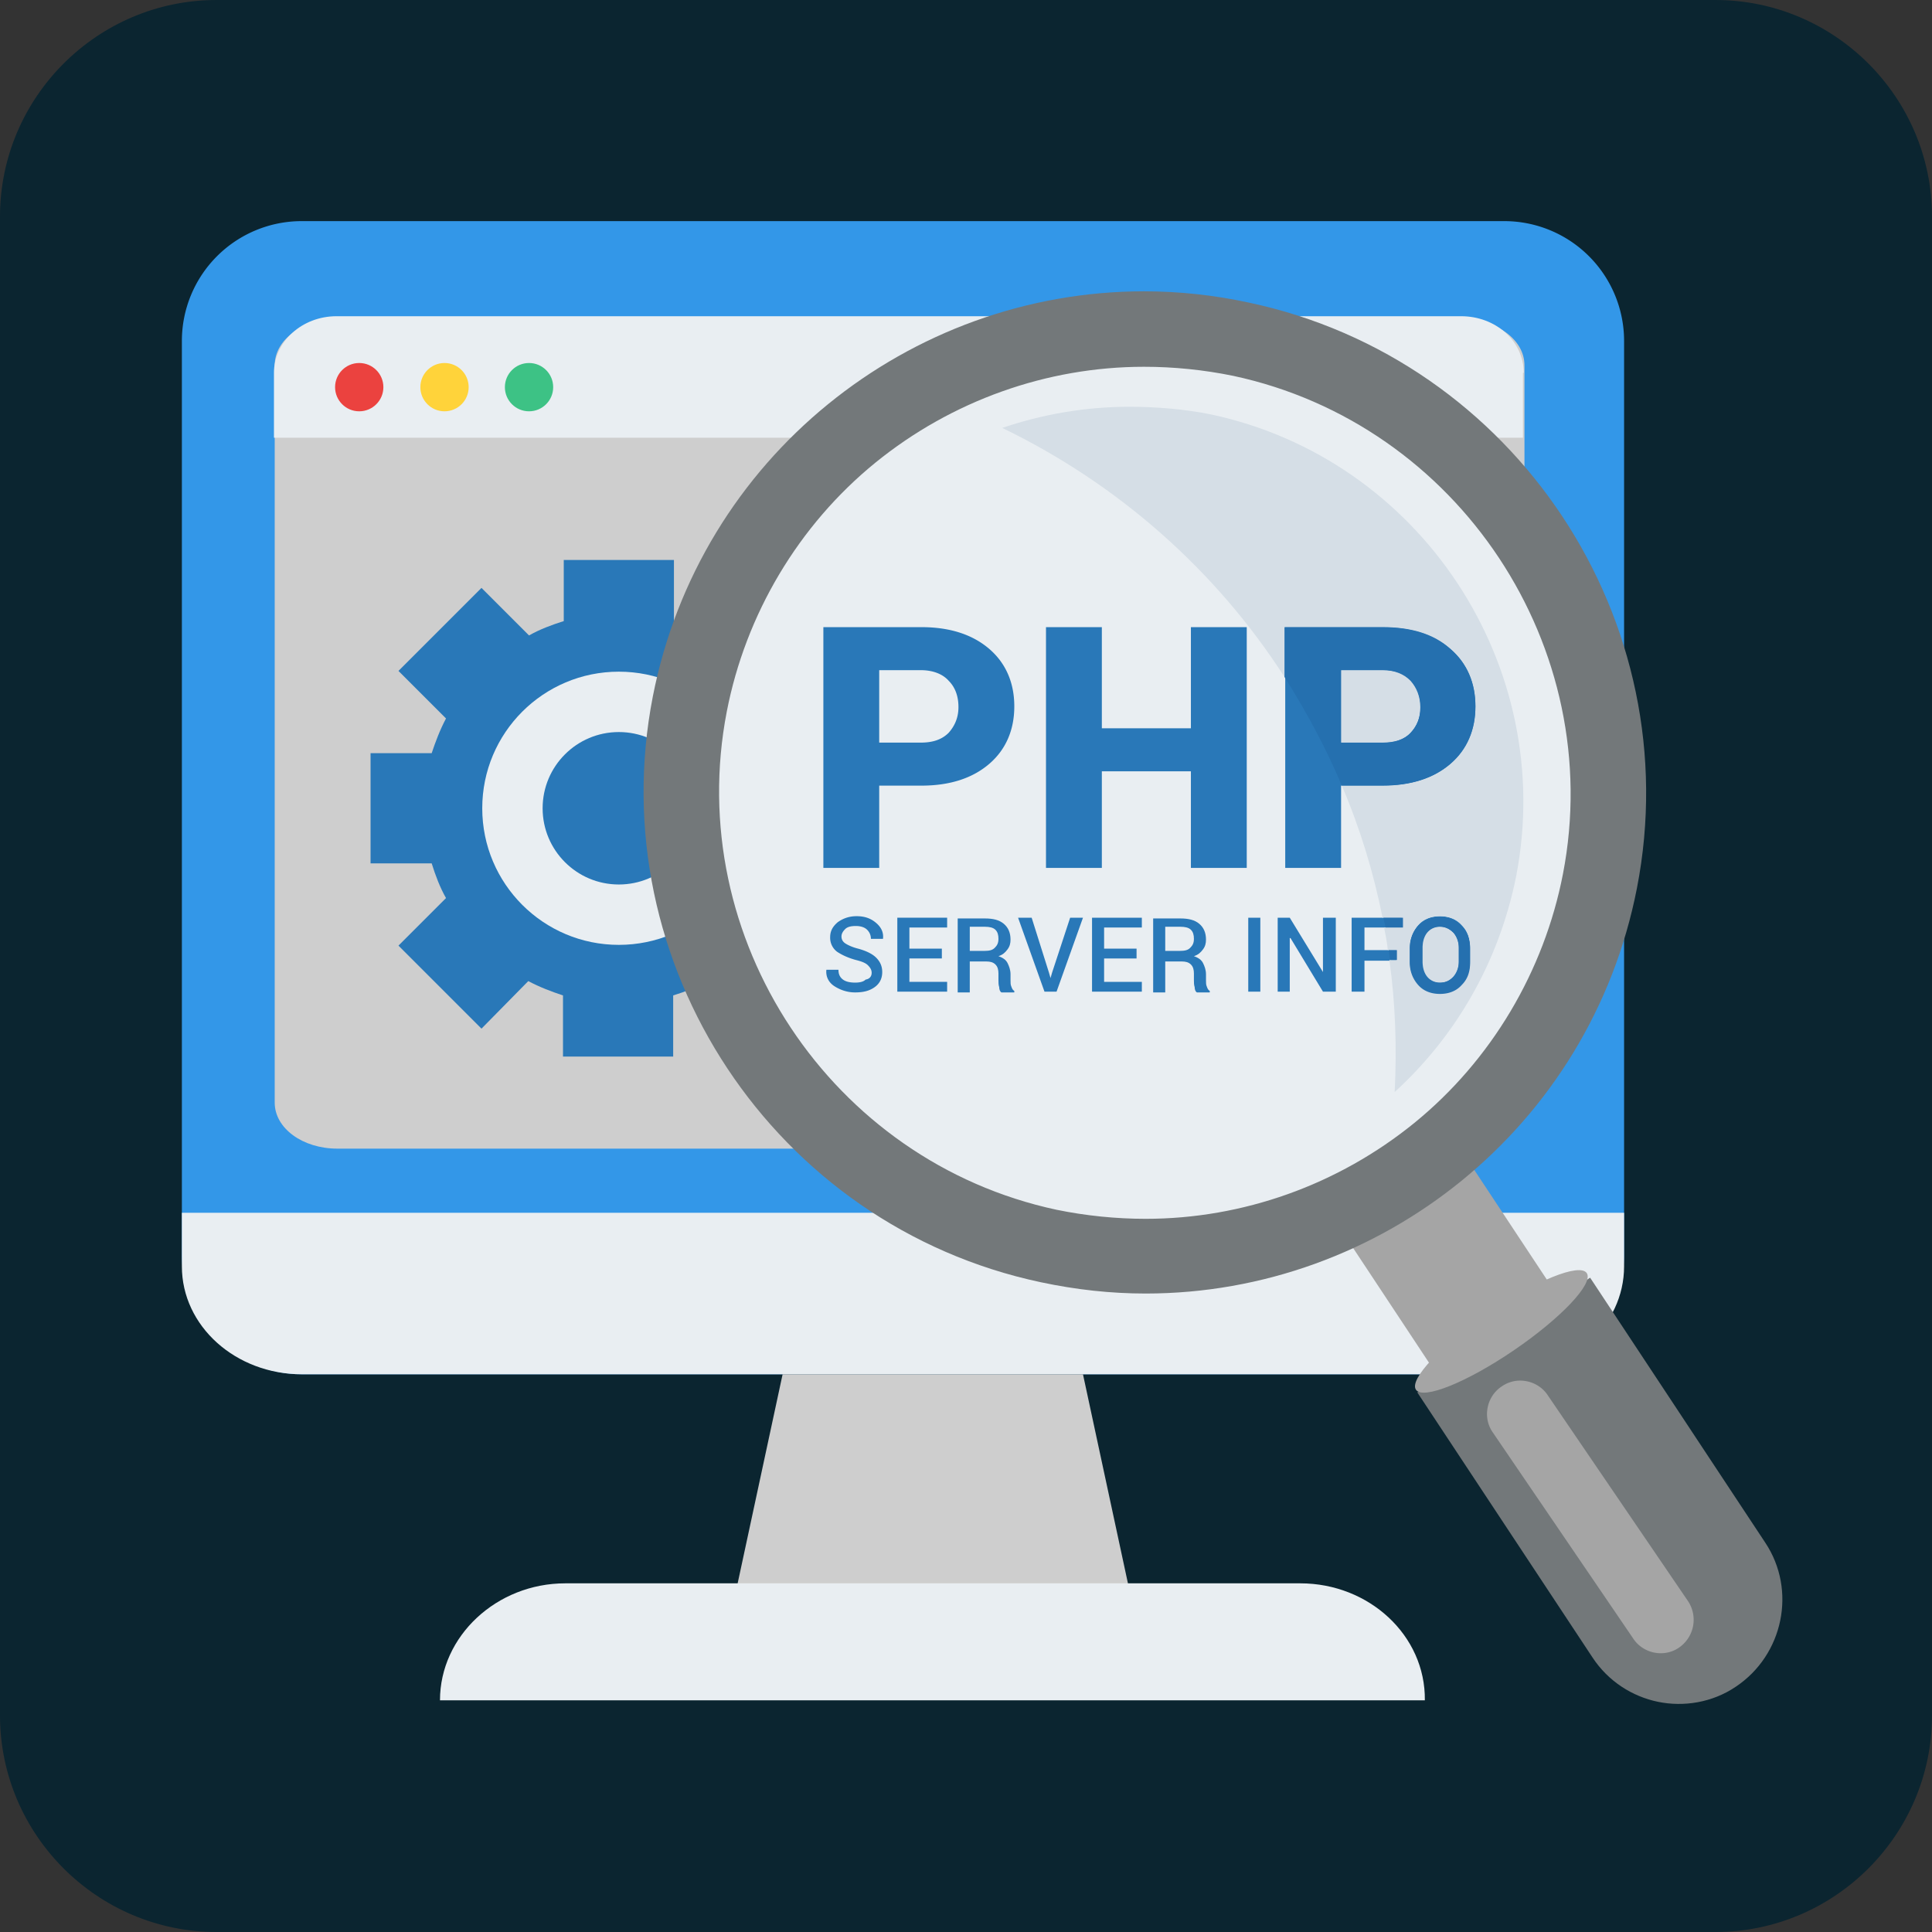 <svg xmlns="http://www.w3.org/2000/svg" xmlns:xlink="http://www.w3.org/1999/xlink" width="256" height="256" xmlns:v="https://vecta.io/nano"><rect width="100%" height="100%" fill="#333333" stroke="none"/><path d="M227.3 256H28.7C12.9 256 0 243.1 0 227.3V28.7C0 12.9 12.9 0 28.7 0h198.6C243.1 0 256 12.9 256 28.7v198.6c0 15.8-12.9 28.7-28.7 28.7" fill="#0b2530"/><path d="M199.3 182.1H40a15.88 15.88 0 0 1-15.9-15.9v-121A15.88 15.88 0 0 1 40 29.3h159.3a15.88 15.88 0 0 1 15.9 15.9v121c0 8.7-7.1 15.9-15.9 15.9" fill="#3397e8"/><path d="M215.2,160.7v7.1c0,7.9-7.1,14.3-15.9,14.3H40c-8.8,0-15.9-6.4-15.9-14.3v-7.1H215.2z" fill="#e9eef2"/><path d="M44.7 42.3c-4.6 0-8.3 2.7-8.3 6.1v97.7c0 3.4 3.7 6.1 8.3 6.1h149c4.6 0 8.3-2.7 8.3-6.1V48.4c0-3.4-3.7-6.1-8.3-6.1h-149m98.8 139.8h-39.8l-6 27.9h51.8z" fill="#cecece"/><path d="M201.9,49.4c0-4.2-3.7-7.5-8.3-7.5h-149c-4.6,0-8.3,3.4-8.3,7.5V58h165.5V49.4" fill="#e9eef2"/><circle cx="47.6" cy="51.3" r="3.2" fill="#eb423f"/><circle cx="58.9" cy="51.3" r="3.2" fill="#ffd33a"/><circle cx="70.1" cy="51.3" r="3.2" fill="#3dc285"/><path d="M104.9 119c.8-1.5 1.4-3.1 1.9-4.6h8.1V99.8h-8.1c-.5-1.6-1.1-3.2-1.9-4.6l6.3-6.3-11-11-6.3 6.3c-1.5-.8-3.1-1.4-4.6-1.9v-8.1H74.7v8.1c-1.6.5-3.2 1.1-4.6 1.9l-6.3-6.3-11 11 6.3 6.3c-.8 1.5-1.4 3.1-1.9 4.6h-8.1v14.6h8.1c.5 1.6 1.1 3.2 1.9 4.6l-6.3 6.3 11 11L70 130c1.5.8 3.1 1.4 4.6 1.9v8.1h14.6v-8.1c1.6-.5 3.2-1.1 4.6-1.9l6.3 6.3 11-11-6.2-6.3z" fill="#2978b8"/><circle cx="82" cy="107.1" r="18.1" fill="#e9eef2"/><circle cx="82" cy="107.1" r="10.1" fill="#2978b8"/><path d="M174.264 157.762l15.929-10.537 17.82 26.938-15.929 10.537z" fill="#a5a5a5"/><path d="M233.9 204.4l-23.2-35.1-22.9 15.2 23.2 35.1c2.1 3.2 5.3 5.2 8.7 5.9s7.2.1 10.3-2c6.3-4.2 8.1-12.8 3.9-19.1z" fill="#73787a"/><path d="M151.8 166.5c-4.3 0-8.6-.5-12.9-1.4-32.5-6.9-53.9-39.1-47.5-71.8 5.6-28.8 30.9-49.7 60.2-49.7 4.3 0 8.6.5 12.9 1.4 32.6 6.9 53.9 39.1 47.5 71.8-5.6 28.8-30.9 49.7-60.2 49.7" fill="#e9eef2"/><path d="M151.6 48.6c3.9 0 7.9.4 11.8 1.2 29.9 6.4 49.5 36 43.7 66-2.5 12.9-9.5 24.7-19.7 33-10.1 8.2-22.7 12.7-35.6 12.7-3.9 0-7.9-.4-11.8-1.2-29.9-6.4-49.5-36-43.7-66 2.5-12.9 9.5-24.7 19.7-33 10.1-8.2 22.7-12.7 35.6-12.7m0-10c-31.1 0-58.9 22-65.1 53.7-6.9 35.4 16.1 70.1 51.4 77.6 4.7 1 9.3 1.5 13.9 1.5 31.1 0 58.9-22 65.1-53.7 6.9-35.4-16.1-70.1-51.4-77.6-4.6-1-9.3-1.5-13.9-1.5z" fill="#73787a"/><g fill="#2978b8"><path d="M116.5 104.1V115h-7.4V83.1h13c3.8 0 6.8 1 9 2.9s3.3 4.5 3.3 7.6-1.1 5.7-3.3 7.6-5.2 2.9-9 2.9h-5.6zm0-5.7h5.5c1.6 0 2.8-.4 3.7-1.3.8-.9 1.3-2 1.3-3.4s-.4-2.6-1.3-3.5c-.8-.9-2.1-1.4-3.7-1.4h-5.5v9.6zm48.7 16.6h-7.4v-12.8H146V115h-7.4V83.1h7.4v13.4h11.8V83.1h7.4V115m12.5-10.9V115h-7.4V83.1h13c3.8 0 6.8 1 9 2.9s3.3 4.5 3.3 7.6-1.1 5.7-3.3 7.6-5.2 2.9-9 2.9h-5.6m0-5.7h5.5c1.6 0 2.8-.4 3.7-1.3.8-.9 1.3-2 1.3-3.4s-.4-2.6-1.3-3.5c-.8-.9-2.1-1.4-3.7-1.4h-5.5v9.6m-62.2 30.5c0-.4-.2-.7-.5-1s-.8-.5-1.6-.7c-1.1-.3-1.9-.7-2.5-1.1a2.32 2.32 0 0 1-.9-1.9c0-.8.3-1.4 1-2 .7-.5 1.5-.8 2.5-.8 1.1 0 1.9.3 2.6.9s1 1.3.9 2.1h0-1.6c0-.5-.2-.9-.5-1.2s-.8-.5-1.5-.5c-.6 0-1.1.1-1.4.4s-.5.6-.5 1 .2.7.5.9.9.5 1.7.7c1.1.3 1.9.7 2.4 1.2s.8 1.1.8 1.9-.3 1.5-1 2-1.5.7-2.6.7c-1 0-1.9-.3-2.7-.8s-1.2-1.3-1.1-2.2h0 1.6c0 .6.2 1 .6 1.3s1 .4 1.6.4 1.1-.1 1.4-.4c.6-.1.8-.5.8-.9z"/><path d="M124.8 127h-4.3v3.1h5v1.3h-6.6v-9.8h6.6v1.3h-5v2.8h4.3z"/><use xlink:href="#B"/><path d="M139 128.9l.2.7h0l.2-.7 2.4-7.3h1.7l-3.5 9.8h-1.6l-3.5-9.8h1.8zm11.6-1.9h-4.3v3.1h5v1.3h-6.6v-9.8h6.6v1.3h-5v2.8h4.3z"/><use xlink:href="#B" x="25.9"/><path d="M165.4 121.6h1.6v9.8h-1.6zm11.6 9.8h-1.7l-4.3-7.1h-.1v7.1h-1.6v-9.8h1.6l4.4 7.2h0v-7.2h1.7zm8.1-4.1h-4.3v4.1h-1.7v-9.8h6.7v1.3h-5v3h4.3v1.4m9.7.1c0 1.2-.4 2.2-1.1 3-.8.8-1.7 1.2-2.9 1.2s-2.1-.4-2.9-1.2c-.7-.8-1.1-1.8-1.1-3v-1.8c0-1.2.4-2.2 1.1-3s1.7-1.2 2.9-1.2 2.2.4 2.9 1.2c.8.8 1.1 1.8 1.1 3v1.8m-1.6-1.8c0-.8-.2-1.5-.7-2-.4-.5-1-.8-1.8-.8-.7 0-1.3.3-1.7.8s-.6 1.2-.6 2v1.8c0 .8.2 1.5.6 2s1 .8 1.7.8c.8 0 1.3-.3 1.8-.8a3.22 3.22 0 0 0 .7-2v-1.8"/></g><path d="M183.2 88.8h-5.5v9.6h5.5c1.6 0 2.8-.4 3.7-1.3.8-.9 1.3-2 1.3-3.4s-.4-2.6-1.3-3.5c-.9-1-2.1-1.4-3.7-1.4m7.6 42.8c-1.2 0-2.1-.4-2.9-1.2-.7-.8-1.1-1.8-1.1-3v-1.8c0-1.2.4-2.2 1.1-3s1.7-1.2 2.9-1.2 2.2.4 2.9 1.2c.8.8 1.1 1.8 1.1 3v1.8c0 1.2-.4 2.2-1.1 3-.8.8-1.7 1.2-2.9 1.2m-41.2-77.7c-5.8 0-11.5 1-16.8 2.8 15.5 7.5 28.4 19 37.4 33v-6.6h13c3.8 0 6.8 1 9 2.9s3.3 4.5 3.3 7.6-1.1 5.7-3.3 7.6-5.2 2.9-9 2.9h-5.4c2.4 5.6 4.2 11.5 5.4 17.5h2.5v1.3h-2.3c.2 1 .4 2 .5 3h1.1v1.3h-.9c.8 5.7 1 11.6.7 17.5 8-7.3 13.8-17.1 16.1-28.6 5.4-27.9-12.7-55.3-40.5-61.2-3.5-.7-7.2-1-10.8-1" fill="#d5dee6"/><path d="M177.7 98.4v-9.6h5.5c1.6 0 2.8.5 3.7 1.4.8.9 1.3 2.1 1.3 3.5s-.4 2.5-1.3 3.4c-.8.9-2.1 1.3-3.7 1.3h-5.5m5.5-15.3h-13v6.6c2.9 4.6 5.5 9.4 7.6 14.4h5.4c3.8 0 6.8-1 9-2.9s3.3-4.5 3.3-7.6-1.1-5.7-3.3-7.6c-2.2-2-5.2-2.9-9-2.9m1.9 42.8H184c.1.4.1.9.2 1.3h.9v-1.3m.7-4.3h-2.5l.3 1.3h2.3v-1.3" fill="#2570af"/><path d="M190.8 122.8c-.7 0-1.3.3-1.7.8s-.6 1.2-.6 2v1.8c0 .8.2 1.5.6 2s1 .8 1.7.8c.8 0 1.3-.3 1.8-.8a3.22 3.22 0 0 0 .7-2v-1.8c0-.8-.2-1.5-.7-2s-1.1-.8-1.8-.8" fill="#d5dee6"/><path d="M190.8 130.2c-.7 0-1.3-.3-1.7-.8s-.6-1.2-.6-2v-1.8c0-.8.2-1.5.6-2s1-.8 1.7-.8 1.3.3 1.8.8a3.22 3.22 0 0 1 .7 2v1.8c0 .8-.2 1.5-.7 2-.5.6-1.1.8-1.8.8m0-8.7c-1.2 0-2.1.4-2.9 1.2-.7.8-1.1 1.8-1.1 3v1.8c0 1.2.4 2.2 1.1 3s1.7 1.2 2.9 1.2 2.2-.4 2.9-1.2c.8-.8 1.1-1.8 1.1-3v-1.8c0-1.2-.4-2.2-1.1-3-.8-.8-1.7-1.2-2.9-1.2" fill="#2570af"/><path d="M172.3 209.8H74.9c-9.1 0-16.6 7-16.6 15.5h0 130.5 0c.1-8.6-7.4-15.5-16.5-15.5z" fill="#e9eef2"/><g fill="#a5a5a5"><path d="M222.5 218.3h0c-2 1.4-4.8.8-6.1-1.2l-18.6-27.3c-1.4-2-.8-4.8 1.2-6.1h0c2-1.4 4.8-.8 6.1 1.2l18.6 27.3a4.47 4.47 0 0 1-1.2 6.1z"/><ellipse transform="matrix(.826 -.564 .564 .826 -64.844 142.891)" cx="198.9" cy="176.4" rx="13.7" ry="3"/></g><defs ><path id="B" d="M128.5 127.4v4.1h-1.6v-9.8h3.6c1.1 0 1.9.2 2.5.7s.9 1.2.9 2.1c0 .5-.1.9-.4 1.3s-.6.7-1.2.9c.6.2 1 .5 1.2.9s.4.9.4 1.5v.8c0 .3 0 .6.1.8.1.3.2.5.4.6v.2h-1.7c-.2-.1-.3-.4-.3-.7-.1-.3-.1-.6-.1-.9v-.9c0-.5-.1-.9-.4-1.2s-.7-.4-1.2-.4h-2.2zm0-1.4h1.9c.7 0 1.1-.1 1.4-.4s.5-.6.5-1.2c0-.5-.1-.9-.4-1.2s-.8-.4-1.4-.4h-2v3.2z"/></defs></svg>